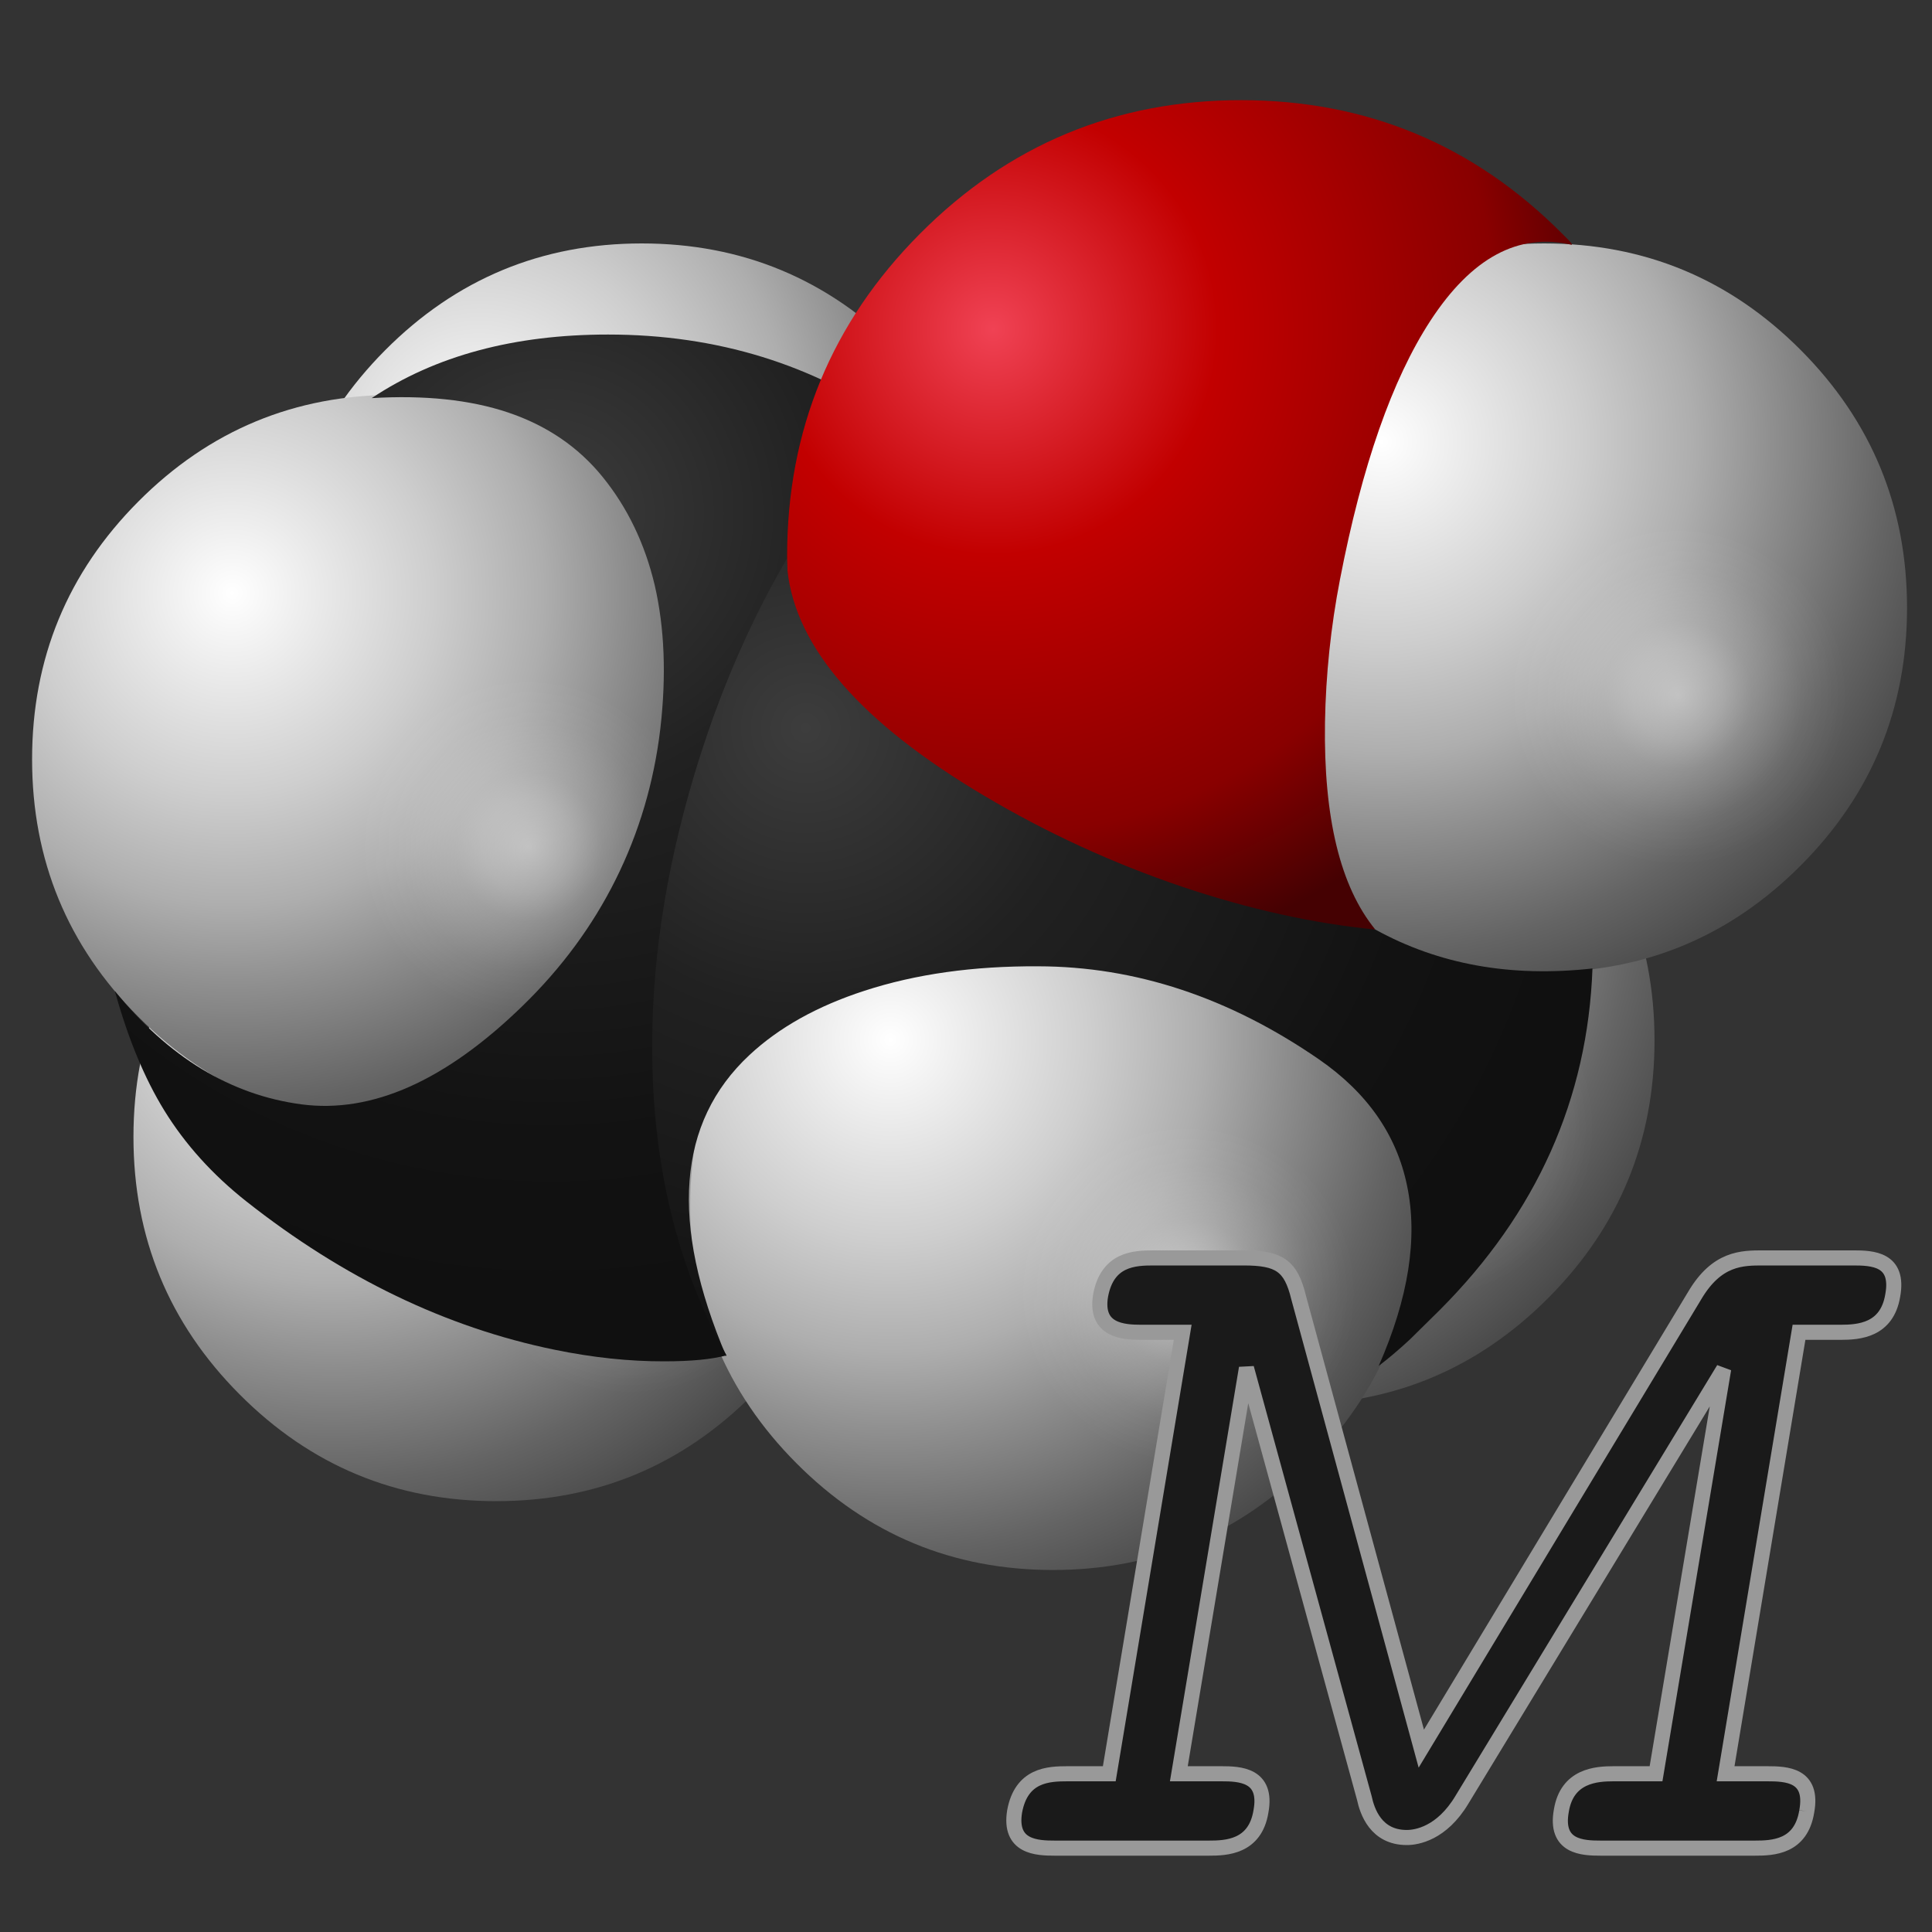 <?xml version="1.0" encoding="UTF-8" standalone="no"?>
<!-- Created with Inkscape (http://www.inkscape.org/) -->

<svg
   xmlns:dc="http://purl.org/dc/elements/1.1/"
   xmlns:cc="http://creativecommons.org/ns#"
   xmlns:rdf="http://www.w3.org/1999/02/22-rdf-syntax-ns#"
   xmlns:svg="http://www.w3.org/2000/svg"
   xmlns="http://www.w3.org/2000/svg"
   xmlns:xlink="http://www.w3.org/1999/xlink"
   xmlns:sodipodi="http://sodipodi.sourceforge.net/DTD/sodipodi-0.dtd"
   xmlns:inkscape="http://www.inkscape.org/namespaces/inkscape"
   width="128"
   height="128"
   id="svg2"
   version="1.1"
   inkscape:version="0.48.3.1 r9886"
   sodipodi:docname="BuildProject.svg">
  <rect width="100%" height="100%" fill="#333333" stroke="none"/>
  <defs
     id="defs4">
    <linearGradient
       inkscape:collect="always"
       id="linearGradient4544">
      <stop
         style="stop-color:#800000;stop-opacity:1;"
         offset="0"
         id="stop4546" />
      <stop
         style="stop-color:#800000;stop-opacity:0;"
         offset="1"
         id="stop4548" />
    </linearGradient>
    <linearGradient
       inkscape:collect="always"
       id="linearGradient4400">
      <stop
         style="stop-color:#1a1a1a;stop-opacity:1;"
         offset="0"
         id="stop4402" />
      <stop
         style="stop-color:#1a1a1a;stop-opacity:0;"
         offset="1"
         id="stop4404" />
    </linearGradient>
    <linearGradient
       inkscape:collect="always"
       id="linearGradient4392">
      <stop
         style="stop-color:#ffffff;stop-opacity:1;"
         offset="0"
         id="stop4394" />
      <stop
         style="stop-color:#ffffff;stop-opacity:0;"
         offset="1"
         id="stop4396" />
    </linearGradient>
    <linearGradient
       inkscape:collect="always"
       id="linearGradient4382">
      <stop
         style="stop-color:#333333;stop-opacity:1;"
         offset="0"
         id="stop4384" />
      <stop
         style="stop-color:#333333;stop-opacity:0;"
         offset="1"
         id="stop4386" />
    </linearGradient>
    <linearGradient
       inkscape:collect="always"
       id="linearGradient4344">
      <stop
         style="stop-color:#4d4d4d;stop-opacity:1;"
         offset="0"
         id="stop4346" />
      <stop
         style="stop-color:#4d4d4d;stop-opacity:0;"
         offset="1"
         id="stop4348" />
    </linearGradient>
    <linearGradient
       inkscape:collect="always"
       id="linearGradient4132">
      <stop
         style="stop-color:#ffffff;stop-opacity:1;"
         offset="0"
         id="stop4134" />
      <stop
         style="stop-color:#ffffff;stop-opacity:0;"
         offset="1"
         id="stop4136" />
    </linearGradient>
    <linearGradient
       inkscape:collect="always"
       id="linearGradient4124">
      <stop
         style="stop-color:#800000;stop-opacity:1;"
         offset="0"
         id="stop4126" />
      <stop
         style="stop-color:#800000;stop-opacity:0;"
         offset="1"
         id="stop4128" />
    </linearGradient>
    <linearGradient
       inkscape:collect="always"
       id="linearGradient4098">
      <stop
         style="stop-color:#000080;stop-opacity:1;"
         offset="0"
         id="stop4100" />
      <stop
         style="stop-color:#000080;stop-opacity:0;"
         offset="1"
         id="stop4102" />
    </linearGradient>
    <linearGradient
       inkscape:collect="always"
       id="linearGradient4090">
      <stop
         style="stop-color:#ffffff;stop-opacity:1;"
         offset="0"
         id="stop4092" />
      <stop
         style="stop-color:#ffffff;stop-opacity:0;"
         offset="1"
         id="stop4094" />
    </linearGradient>
    <linearGradient
       inkscape:collect="always"
       id="linearGradient3792">
      <stop
         style="stop-color:#000000;stop-opacity:1;"
         offset="0"
         id="stop3794" />
      <stop
         style="stop-color:#000000;stop-opacity:0;"
         offset="1"
         id="stop3796" />
    </linearGradient>
    <linearGradient
       inkscape:collect="always"
       id="linearGradient3784">
      <stop
         style="stop-color:#ffffff;stop-opacity:1;"
         offset="0"
         id="stop3786" />
      <stop
         style="stop-color:#ffffff;stop-opacity:0;"
         offset="1"
         id="stop3788" />
    </linearGradient>
    <radialGradient
       inkscape:collect="always"
       xlink:href="#linearGradient3784-3"
       id="radialGradient3790-1"
       cx="93.944"
       cy="40.117"
       fx="93.944"
       fy="40.117"
       r="7.275"
       gradientUnits="userSpaceOnUse" />
    <linearGradient
       inkscape:collect="always"
       id="linearGradient3784-3">
      <stop
         style="stop-color:#ffffff;stop-opacity:1;"
         offset="0"
         id="stop3786-8" />
      <stop
         style="stop-color:#ffffff;stop-opacity:0;"
         offset="1"
         id="stop3788-7" />
    </linearGradient>
    <radialGradient
       inkscape:collect="always"
       xlink:href="#linearGradient3792-3"
       id="radialGradient3798-9"
       cx="93.944"
       cy="40.117"
       fx="93.944"
       fy="40.117"
       r="6.566"
       gradientUnits="userSpaceOnUse" />
    <linearGradient
       inkscape:collect="always"
       id="linearGradient3792-3">
      <stop
         style="stop-color:#000000;stop-opacity:1;"
         offset="0"
         id="stop3794-8" />
      <stop
         style="stop-color:#000000;stop-opacity:0;"
         offset="1"
         id="stop3796-8" />
    </linearGradient>
    <radialGradient
       inkscape:collect="always"
       xlink:href="#linearGradient3784"
       id="radialGradient3860"
       gradientUnits="userSpaceOnUse"
       cx="93.944"
       cy="40.117"
       fx="93.944"
       fy="40.117"
       r="7.275" />
    <radialGradient
       inkscape:collect="always"
       xlink:href="#linearGradient3792"
       id="radialGradient3862"
       gradientUnits="userSpaceOnUse"
       cx="93.944"
       cy="40.117"
       fx="93.944"
       fy="40.117"
       r="6.566" />
    <radialGradient
       r="7.275"
       fy="40.117"
       fx="93.944"
       cy="40.117"
       cx="93.944"
       gradientUnits="userSpaceOnUse"
       id="radialGradient3825-8"
       xlink:href="#linearGradient3784-3-5"
       inkscape:collect="always" />
    <linearGradient
       inkscape:collect="always"
       id="linearGradient3784-3-5">
      <stop
         style="stop-color:#ffffff;stop-opacity:1;"
         offset="0"
         id="stop3786-8-2" />
      <stop
         style="stop-color:#ffffff;stop-opacity:0;"
         offset="1"
         id="stop3788-7-8" />
    </linearGradient>
    <radialGradient
       r="6.566"
       fy="40.117"
       fx="93.944"
       cy="40.117"
       cx="93.944"
       gradientUnits="userSpaceOnUse"
       id="radialGradient3827-3"
       xlink:href="#linearGradient3792-3-6"
       inkscape:collect="always" />
    <linearGradient
       inkscape:collect="always"
       id="linearGradient3792-3-6">
      <stop
         style="stop-color:#000000;stop-opacity:1;"
         offset="0"
         id="stop3794-8-7" />
      <stop
         style="stop-color:#000000;stop-opacity:0;"
         offset="1"
         id="stop3796-8-8" />
    </linearGradient>
    <radialGradient
       r="7.275"
       fy="40.117"
       fx="93.944"
       cy="40.117"
       cx="93.944"
       gradientUnits="userSpaceOnUse"
       id="radialGradient3885-6"
       xlink:href="#linearGradient3784-3-5-2"
       inkscape:collect="always" />
    <linearGradient
       inkscape:collect="always"
       id="linearGradient3784-3-5-2">
      <stop
         style="stop-color:#ffffff;stop-opacity:1;"
         offset="0"
         id="stop3786-8-2-9" />
      <stop
         style="stop-color:#ffffff;stop-opacity:0;"
         offset="1"
         id="stop3788-7-8-7" />
    </linearGradient>
    <radialGradient
       r="6.566"
       fy="40.117"
       fx="93.944"
       cy="40.117"
       cx="93.944"
       gradientUnits="userSpaceOnUse"
       id="radialGradient3887-0"
       xlink:href="#linearGradient3792-3-6-3"
       inkscape:collect="always" />
    <linearGradient
       inkscape:collect="always"
       id="linearGradient3792-3-6-3">
      <stop
         style="stop-color:#000000;stop-opacity:1;"
         offset="0"
         id="stop3794-8-7-7" />
      <stop
         style="stop-color:#000000;stop-opacity:0;"
         offset="1"
         id="stop3796-8-8-2" />
    </linearGradient>
    <radialGradient
       inkscape:collect="always"
       xlink:href="#linearGradient3784-35"
       id="radialGradient3860-3"
       gradientUnits="userSpaceOnUse"
       cx="93.944"
       cy="40.117"
       fx="93.944"
       fy="40.117"
       r="7.275" />
    <linearGradient
       inkscape:collect="always"
       id="linearGradient3784-35">
      <stop
         style="stop-color:#ffffff;stop-opacity:1;"
         offset="0"
         id="stop3786-0" />
      <stop
         style="stop-color:#ffffff;stop-opacity:0;"
         offset="1"
         id="stop3788-1" />
    </linearGradient>
    <radialGradient
       inkscape:collect="always"
       xlink:href="#linearGradient3792-5"
       id="radialGradient3862-4"
       gradientUnits="userSpaceOnUse"
       cx="93.944"
       cy="40.117"
       fx="93.944"
       fy="40.117"
       r="6.566" />
    <linearGradient
       inkscape:collect="always"
       id="linearGradient3792-5">
      <stop
         style="stop-color:#000000;stop-opacity:1;"
         offset="0"
         id="stop3794-7" />
      <stop
         style="stop-color:#000000;stop-opacity:0;"
         offset="1"
         id="stop3796-0" />
    </linearGradient>
    <radialGradient
       r="7.275"
       fy="40.117"
       fx="93.944"
       cy="40.117"
       cx="93.944"
       gradientUnits="userSpaceOnUse"
       id="radialGradient3825-4"
       xlink:href="#linearGradient3784-3-6"
       inkscape:collect="always" />
    <linearGradient
       inkscape:collect="always"
       id="linearGradient3784-3-6">
      <stop
         style="stop-color:#ffffff;stop-opacity:1;"
         offset="0"
         id="stop3786-8-4" />
      <stop
         style="stop-color:#ffffff;stop-opacity:0;"
         offset="1"
         id="stop3788-7-5" />
    </linearGradient>
    <radialGradient
       r="6.566"
       fy="40.117"
       fx="93.944"
       cy="40.117"
       cx="93.944"
       gradientUnits="userSpaceOnUse"
       id="radialGradient3827-5"
       xlink:href="#linearGradient3792-3-5"
       inkscape:collect="always" />
    <linearGradient
       inkscape:collect="always"
       id="linearGradient3792-3-5">
      <stop
         style="stop-color:#000000;stop-opacity:1;"
         offset="0"
         id="stop3794-8-6" />
      <stop
         style="stop-color:#000000;stop-opacity:0;"
         offset="1"
         id="stop3796-8-0" />
    </linearGradient>
    <radialGradient
       inkscape:collect="always"
       xlink:href="#linearGradient4090"
       id="radialGradient4096"
       cx="93.944"
       cy="40.117"
       fx="93.944"
       fy="40.117"
       r="7.066"
       gradientUnits="userSpaceOnUse" />
    <radialGradient
       inkscape:collect="always"
       xlink:href="#linearGradient4098"
       id="radialGradient4104"
       cx="93.944"
       cy="40.117"
       fx="93.944"
       fy="40.117"
       r="7.066"
       gradientUnits="userSpaceOnUse" />
    <radialGradient
       inkscape:collect="always"
       xlink:href="#linearGradient4124"
       id="radialGradient4130"
       cx="93.944"
       cy="40.117"
       fx="93.944"
       fy="40.117"
       r="7.066"
       gradientUnits="userSpaceOnUse" />
    <radialGradient
       inkscape:collect="always"
       xlink:href="#linearGradient4132"
       id="radialGradient4138"
       cx="93.944"
       cy="40.117"
       fx="93.944"
       fy="40.117"
       r="7.066"
       gradientUnits="userSpaceOnUse" />
    <radialGradient
       inkscape:collect="always"
       xlink:href="#linearGradient4090-1"
       id="radialGradient4096-4"
       cx="93.944"
       cy="40.117"
       fx="93.944"
       fy="40.117"
       r="7.066"
       gradientUnits="userSpaceOnUse" />
    <linearGradient
       inkscape:collect="always"
       id="linearGradient4090-1">
      <stop
         style="stop-color:#ffffff;stop-opacity:1;"
         offset="0"
         id="stop4092-6" />
      <stop
         style="stop-color:#ffffff;stop-opacity:0;"
         offset="1"
         id="stop4094-8" />
    </linearGradient>
    <radialGradient
       inkscape:collect="always"
       xlink:href="#linearGradient4098-4"
       id="radialGradient4104-0"
       cx="93.944"
       cy="40.117"
       fx="93.944"
       fy="40.117"
       r="7.066"
       gradientUnits="userSpaceOnUse" />
    <linearGradient
       inkscape:collect="always"
       id="linearGradient4098-4">
      <stop
         style="stop-color:#000080;stop-opacity:1;"
         offset="0"
         id="stop4100-8" />
      <stop
         style="stop-color:#000080;stop-opacity:0;"
         offset="1"
         id="stop4102-8" />
    </linearGradient>
    <radialGradient
       r="7.066"
       fy="40.117"
       fx="93.944"
       cy="40.117"
       cx="93.944"
       gradientUnits="userSpaceOnUse"
       id="radialGradient4183"
       xlink:href="#linearGradient4090-1"
       inkscape:collect="always" />
    <radialGradient
       r="7.066"
       fy="40.117"
       fx="93.944"
       cy="40.117"
       cx="93.944"
       gradientUnits="userSpaceOnUse"
       id="radialGradient4185"
       xlink:href="#linearGradient4098-4"
       inkscape:collect="always" />
    <radialGradient
       r="7.066"
       fy="40.117"
       fx="93.944"
       cy="40.117"
       cx="93.944"
       gradientUnits="userSpaceOnUse"
       id="radialGradient4183-7"
       xlink:href="#linearGradient4090-1-4"
       inkscape:collect="always" />
    <linearGradient
       inkscape:collect="always"
       id="linearGradient4090-1-4">
      <stop
         style="stop-color:#ffffff;stop-opacity:1;"
         offset="0"
         id="stop4092-6-7" />
      <stop
         style="stop-color:#ffffff;stop-opacity:0;"
         offset="1"
         id="stop4094-8-5" />
    </linearGradient>
    <radialGradient
       r="7.066"
       fy="40.117"
       fx="93.944"
       cy="40.117"
       cx="93.944"
       gradientUnits="userSpaceOnUse"
       id="radialGradient4185-6"
       xlink:href="#linearGradient4098-4-5"
       inkscape:collect="always" />
    <linearGradient
       inkscape:collect="always"
       id="linearGradient4098-4-5">
      <stop
         style="stop-color:#000080;stop-opacity:1;"
         offset="0"
         id="stop4100-8-7" />
      <stop
         style="stop-color:#000080;stop-opacity:0;"
         offset="1"
         id="stop4102-8-6" />
    </linearGradient>
    <radialGradient
       r="7.066"
       fy="40.117"
       fx="93.944"
       cy="40.117"
       cx="93.944"
       gradientUnits="userSpaceOnUse"
       id="radialGradient4239"
       xlink:href="#linearGradient4090-1-4"
       inkscape:collect="always" />
    <radialGradient
       r="7.066"
       fy="40.117"
       fx="93.944"
       cy="40.117"
       cx="93.944"
       gradientUnits="userSpaceOnUse"
       id="radialGradient4241"
       xlink:href="#linearGradient4098-4-5"
       inkscape:collect="always" />
    <radialGradient
       r="7.066"
       fy="40.117"
       fx="93.944"
       cy="40.117"
       cx="93.944"
       gradientUnits="userSpaceOnUse"
       id="radialGradient4239-3"
       xlink:href="#linearGradient4090-1-4-2"
       inkscape:collect="always" />
    <linearGradient
       inkscape:collect="always"
       id="linearGradient4090-1-4-2">
      <stop
         style="stop-color:#ffffff;stop-opacity:1;"
         offset="0"
         id="stop4092-6-7-3" />
      <stop
         style="stop-color:#ffffff;stop-opacity:0;"
         offset="1"
         id="stop4094-8-5-8" />
    </linearGradient>
    <radialGradient
       r="7.066"
       fy="40.117"
       fx="93.944"
       cy="40.117"
       cx="93.944"
       gradientUnits="userSpaceOnUse"
       id="radialGradient4241-0"
       xlink:href="#linearGradient4098-4-5-5"
       inkscape:collect="always" />
    <linearGradient
       inkscape:collect="always"
       id="linearGradient4098-4-5-5">
      <stop
         style="stop-color:#000080;stop-opacity:1;"
         offset="0"
         id="stop4100-8-7-2" />
      <stop
         style="stop-color:#000080;stop-opacity:0;"
         offset="1"
         id="stop4102-8-6-5" />
    </linearGradient>
    <radialGradient
       r="7.066"
       fy="40.117"
       fx="93.944"
       cy="40.117"
       cx="93.944"
       gradientUnits="userSpaceOnUse"
       id="radialGradient4295"
       xlink:href="#linearGradient4090-1-4-2"
       inkscape:collect="always" />
    <radialGradient
       r="7.066"
       fy="40.117"
       fx="93.944"
       cy="40.117"
       cx="93.944"
       gradientUnits="userSpaceOnUse"
       id="radialGradient4297"
       xlink:href="#linearGradient4098-4-5-5"
       inkscape:collect="always" />
    <radialGradient
       inkscape:collect="always"
       xlink:href="#linearGradient4344"
       id="radialGradient4354"
       cx="12.122"
       cy="27.742"
       fx="12.122"
       fy="27.742"
       r="4.749"
       gradientTransform="matrix(1.838,0,0,3.18,-5.254,862.87)"
       gradientUnits="userSpaceOnUse" />
    <radialGradient
       inkscape:collect="always"
       xlink:href="#linearGradient4382"
       id="radialGradient4388"
       cx="44.05"
       cy="949.995"
       fx="44.05"
       fy="949.995"
       r="7.389"
       gradientTransform="matrix(1,0,0,2.344,0.265,-1272.865)"
       gradientUnits="userSpaceOnUse" />
    <radialGradient
       inkscape:collect="always"
       xlink:href="#linearGradient4392"
       id="radialGradient4398"
       cx="93.944"
       cy="40.117"
       fx="93.944"
       fy="40.117"
       r="7.066"
       gradientUnits="userSpaceOnUse" />
    <radialGradient
       inkscape:collect="always"
       xlink:href="#linearGradient4400"
       id="radialGradient4406"
       cx="93.944"
       cy="40.117"
       fx="93.944"
       fy="40.117"
       r="7.066"
       gradientUnits="userSpaceOnUse" />
    <radialGradient
       inkscape:collect="always"
       xlink:href="#linearGradient4382-4"
       id="radialGradient4388-0"
       cx="44.05"
       cy="949.995"
       fx="44.05"
       fy="949.995"
       r="7.389"
       gradientTransform="matrix(1,0,0,2.344,1.515,-1277.115)"
       gradientUnits="userSpaceOnUse" />
    <linearGradient
       inkscape:collect="always"
       id="linearGradient4382-4">
      <stop
         style="stop-color:#333333;stop-opacity:1;"
         offset="0"
         id="stop4384-6" />
      <stop
         style="stop-color:#333333;stop-opacity:0;"
         offset="1"
         id="stop4386-6" />
    </linearGradient>
    <radialGradient
       r="7.389"
       fy="949.995"
       fx="44.05"
       cy="949.995"
       cx="44.05"
       gradientTransform="matrix(-0.618,-0.786,1.843,-1.449,-1702.418,2401.283)"
       gradientUnits="userSpaceOnUse"
       id="radialGradient4423"
       xlink:href="#linearGradient4382-4"
       inkscape:collect="always" />
    <radialGradient
       r="7.389"
       fy="949.995"
       fx="44.05"
       cy="949.995"
       cx="44.05"
       gradientTransform="matrix(-0.618,-0.786,1.843,-1.449,-1701.168,2397.033)"
       gradientUnits="userSpaceOnUse"
       id="radialGradient4423-2"
       xlink:href="#linearGradient4382-4-2"
       inkscape:collect="always" />
    <linearGradient
       inkscape:collect="always"
       id="linearGradient4382-4-2">
      <stop
         style="stop-color:#333333;stop-opacity:1;"
         offset="0"
         id="stop4384-6-7" />
      <stop
         style="stop-color:#333333;stop-opacity:0;"
         offset="1"
         id="stop4386-6-2" />
    </linearGradient>
    <radialGradient
       r="7.389"
       fy="949.995"
       fx="44.05"
       cy="949.995"
       cx="44.05"
       gradientTransform="matrix(-0.938,0.347,-0.814,-2.199,868.578,3075.501)"
       gradientUnits="userSpaceOnUse"
       id="radialGradient4457"
       xlink:href="#linearGradient4382-4-2"
       inkscape:collect="always" />
    <radialGradient
       r="7.389"
       fy="949.995"
       fx="44.05"
       cy="949.995"
       cx="44.05"
       gradientTransform="matrix(-0.618,-0.786,1.843,-1.449,-1701.168,2397.033)"
       gradientUnits="userSpaceOnUse"
       id="radialGradient4423-3"
       xlink:href="#linearGradient4382-4-7"
       inkscape:collect="always" />
    <linearGradient
       inkscape:collect="always"
       id="linearGradient4382-4-7">
      <stop
         style="stop-color:#333333;stop-opacity:1;"
         offset="0"
         id="stop4384-6-0" />
      <stop
         style="stop-color:#333333;stop-opacity:0;"
         offset="1"
         id="stop4386-6-4" />
    </linearGradient>
    <radialGradient
       r="7.389"
       fy="949.995"
       fx="44.05"
       cy="949.995"
       cx="44.05"
       gradientTransform="matrix(0.364,0.931,-2.184,0.853,2133.207,115.057)"
       gradientUnits="userSpaceOnUse"
       id="radialGradient4491"
       xlink:href="#linearGradient4382-4-7"
       inkscape:collect="always" />
    <radialGradient
       r="7.389"
       fy="949.995"
       fx="44.05"
       cy="949.995"
       cx="44.05"
       gradientTransform="matrix(0.364,0.931,-2.184,0.853,2134.457,110.807)"
       gradientUnits="userSpaceOnUse"
       id="radialGradient4491-8"
       xlink:href="#linearGradient4382-4-7-6"
       inkscape:collect="always" />
    <linearGradient
       inkscape:collect="always"
       id="linearGradient4382-4-7-6">
      <stop
         style="stop-color:#333333;stop-opacity:1;"
         offset="0"
         id="stop4384-6-0-6" />
      <stop
         style="stop-color:#333333;stop-opacity:0;"
         offset="1"
         id="stop4386-6-4-3" />
    </linearGradient>
    <radialGradient
       inkscape:collect="always"
       xlink:href="#linearGradient4544"
       id="radialGradient4550"
       cx="103.541"
       cy="965.489"
       fx="103.541"
       fy="965.489"
       r="16.868"
       gradientTransform="matrix(0.047,0.612,-0.406,0.03,483.987,883.307)"
       gradientUnits="userSpaceOnUse" />
    <radialGradient
       id="Grad1"
       gradientUnits="userSpaceOnUse"
       gradientTransform="matrix(0.203,0,0,0.203,192.1,135.25)"
       r="819.2"
       cx="0"
       cy="0">
      <stop
         offset="0.0"
         stop-color="#FFFFFF"
         id="stop3889" />
      <stop
         offset="0.333"
         stop-color="#CECECE"
         id="stop3891" />
      <stop
         offset="0.518"
         stop-color="#AEAEAE"
         id="stop3893" />
      <stop
         offset="0.651"
         stop-color="#8F8F8F"
         id="stop3895" />
      <stop
         offset="0.847"
         stop-color="#646464"
         id="stop3897" />
      <stop
         offset="1.0"
         stop-color="#484848"
         id="stop3899" />
    </radialGradient>
    <radialGradient
       id="Grad2"
       gradientUnits="userSpaceOnUse"
       gradientTransform="matrix(0.057,0,0,0.057,274.2,205.2)"
       r="819.2"
       cx="0"
       cy="0">
      <stop
         offset="0.0"
         stop-color="#FFFFFF"
         stop-opacity="0.451"
         id="stop3902" />
      <stop
         offset="0.271"
         stop-color="#FFFFFF"
         stop-opacity="0.306"
         id="stop3904" />
      <stop
         offset="0.439"
         stop-color="#FFFFFF"
         stop-opacity="0.176"
         id="stop3906" />
      <stop
         offset="0.741"
         stop-color="#FFFFFF"
         stop-opacity="0.051"
         id="stop3908" />
      <stop
         offset="1.0"
         stop-color="#FFFFFF"
         stop-opacity="0.0"
         id="stop3910" />
    </radialGradient>
    <radialGradient
       id="Grad3"
       gradientUnits="userSpaceOnUse"
       gradientTransform="matrix(0.203,0,0,0.203,151.75,281.3)"
       r="819.2"
       cx="0"
       cy="0">
      <stop
         offset="0.0"
         stop-color="#FFFFFF"
         id="stop3913" />
      <stop
         offset="0.333"
         stop-color="#CECECE"
         id="stop3915" />
      <stop
         offset="0.518"
         stop-color="#AEAEAE"
         id="stop3917" />
      <stop
         offset="0.651"
         stop-color="#8F8F8F"
         id="stop3919" />
      <stop
         offset="0.847"
         stop-color="#646464"
         id="stop3921" />
      <stop
         offset="1.0"
         stop-color="#484848"
         id="stop3923" />
    </radialGradient>
    <radialGradient
       id="Grad4"
       gradientUnits="userSpaceOnUse"
       gradientTransform="matrix(0.057,0,0,0.057,233.9,351.25)"
       r="819.2"
       cx="0"
       cy="0">
      <stop
         offset="0.0"
         stop-color="#FFFFFF"
         stop-opacity="0.451"
         id="stop3926" />
      <stop
         offset="0.271"
         stop-color="#FFFFFF"
         stop-opacity="0.306"
         id="stop3928" />
      <stop
         offset="0.439"
         stop-color="#FFFFFF"
         stop-opacity="0.176"
         id="stop3930" />
      <stop
         offset="0.741"
         stop-color="#FFFFFF"
         stop-opacity="0.051"
         id="stop3932" />
      <stop
         offset="1.0"
         stop-color="#FFFFFF"
         stop-opacity="0.0"
         id="stop3934" />
    </radialGradient>
    <radialGradient
       id="Grad5"
       gradientUnits="userSpaceOnUse"
       gradientTransform="matrix(0.203,0,0,0.203,123.65,177.05)"
       r="819.2"
       cx="0"
       cy="0">
      <stop
         offset="0.0"
         stop-color="#FFFFFF"
         id="stop3937" />
      <stop
         offset="0.333"
         stop-color="#CECECE"
         id="stop3939" />
      <stop
         offset="0.518"
         stop-color="#AEAEAE"
         id="stop3941" />
      <stop
         offset="0.651"
         stop-color="#8F8F8F"
         id="stop3943" />
      <stop
         offset="0.847"
         stop-color="#646464"
         id="stop3945" />
      <stop
         offset="1.0"
         stop-color="#484848"
         id="stop3947" />
    </radialGradient>
    <radialGradient
       id="Grad6"
       gradientUnits="userSpaceOnUse"
       gradientTransform="matrix(0.057,0,0,0.057,205.75,247)"
       r="819.2"
       cx="0"
       cy="0">
      <stop
         offset="0.0"
         stop-color="#FFFFFF"
         stop-opacity="0.451"
         id="stop3950" />
      <stop
         offset="0.271"
         stop-color="#FFFFFF"
         stop-opacity="0.306"
         id="stop3952" />
      <stop
         offset="0.439"
         stop-color="#FFFFFF"
         stop-opacity="0.176"
         id="stop3954" />
      <stop
         offset="0.741"
         stop-color="#FFFFFF"
         stop-opacity="0.051"
         id="stop3956" />
      <stop
         offset="1.0"
         stop-color="#FFFFFF"
         stop-opacity="0.0"
         id="stop3958" />
    </radialGradient>
    <radialGradient
       id="Grad7"
       gradientUnits="userSpaceOnUse"
       gradientTransform="matrix(0.203,0,0,0.203,372.25,254.65)"
       r="819.2"
       cx="0"
       cy="0">
      <stop
         offset="0.0"
         stop-color="#FFFFFF"
         id="stop3961" />
      <stop
         offset="0.333"
         stop-color="#CECECE"
         id="stop3963" />
      <stop
         offset="0.518"
         stop-color="#AEAEAE"
         id="stop3965" />
      <stop
         offset="0.651"
         stop-color="#8F8F8F"
         id="stop3967" />
      <stop
         offset="0.847"
         stop-color="#646464"
         id="stop3969" />
      <stop
         offset="1.0"
         stop-color="#484848"
         id="stop3971" />
    </radialGradient>
    <radialGradient
       id="Grad8"
       gradientUnits="userSpaceOnUse"
       gradientTransform="matrix(0.057,0,0,0.057,454.4,324.6)"
       r="819.2"
       cx="0"
       cy="0">
      <stop
         offset="0.0"
         stop-color="#FFFFFF"
         stop-opacity="0.451"
         id="stop3974" />
      <stop
         offset="0.271"
         stop-color="#FFFFFF"
         stop-opacity="0.306"
         id="stop3976" />
      <stop
         offset="0.439"
         stop-color="#FFFFFF"
         stop-opacity="0.176"
         id="stop3978" />
      <stop
         offset="0.741"
         stop-color="#FFFFFF"
         stop-opacity="0.051"
         id="stop3980" />
      <stop
         offset="1.0"
         stop-color="#FFFFFF"
         stop-opacity="0.0"
         id="stop3982" />
    </radialGradient>
    <radialGradient
       id="Grad9"
       gradientUnits="userSpaceOnUse"
       gradientTransform="matrix(0.203,0,0,0.203,442.25,135.25)"
       r="819.2"
       cx="0"
       cy="0">
      <stop
         offset="0.0"
         stop-color="#FFFFFF"
         id="stop3985" />
      <stop
         offset="0.333"
         stop-color="#CECECE"
         id="stop3987" />
      <stop
         offset="0.518"
         stop-color="#AEAEAE"
         id="stop3989" />
      <stop
         offset="0.651"
         stop-color="#8F8F8F"
         id="stop3991" />
      <stop
         offset="0.847"
         stop-color="#646464"
         id="stop3993" />
      <stop
         offset="1.0"
         stop-color="#484848"
         id="stop3995" />
    </radialGradient>
    <radialGradient
       id="Grad10"
       gradientUnits="userSpaceOnUse"
       gradientTransform="matrix(0.057,0,0,0.057,524.35,205.2)"
       r="819.2"
       cx="0"
       cy="0">
      <stop
         offset="0.0"
         stop-color="#FFFFFF"
         stop-opacity="0.451"
         id="stop3998" />
      <stop
         offset="0.271"
         stop-color="#FFFFFF"
         stop-opacity="0.306"
         id="stop4000" />
      <stop
         offset="0.439"
         stop-color="#FFFFFF"
         stop-opacity="0.176"
         id="stop4002" />
      <stop
         offset="0.741"
         stop-color="#FFFFFF"
         stop-opacity="0.051"
         id="stop4004" />
      <stop
         offset="1.0"
         stop-color="#FFFFFF"
         stop-opacity="0.0"
         id="stop4006" />
    </radialGradient>
    <radialGradient
       id="Grad11"
       gradientUnits="userSpaceOnUse"
       gradientTransform="matrix(0.203,0,0,0.203,306.1,300.3)"
       r="819.2"
       cx="0"
       cy="0">
      <stop
         offset="0.0"
         stop-color="#FFFFFF"
         id="stop4009" />
      <stop
         offset="0.333"
         stop-color="#CECECE"
         id="stop4011" />
      <stop
         offset="0.518"
         stop-color="#AEAEAE"
         id="stop4013" />
      <stop
         offset="0.651"
         stop-color="#8F8F8F"
         id="stop4015" />
      <stop
         offset="0.847"
         stop-color="#646464"
         id="stop4017" />
      <stop
         offset="1.0"
         stop-color="#484848"
         id="stop4019" />
    </radialGradient>
    <radialGradient
       id="Grad12"
       gradientUnits="userSpaceOnUse"
       gradientTransform="matrix(0.057,0,0,0.057,388.25,370.25)"
       r="819.2"
       cx="0"
       cy="0">
      <stop
         offset="0.0"
         stop-color="#FFFFFF"
         stop-opacity="0.451"
         id="stop4022" />
      <stop
         offset="0.271"
         stop-color="#FFFFFF"
         stop-opacity="0.306"
         id="stop4024" />
      <stop
         offset="0.439"
         stop-color="#FFFFFF"
         stop-opacity="0.176"
         id="stop4026" />
      <stop
         offset="0.741"
         stop-color="#FFFFFF"
         stop-opacity="0.051"
         id="stop4028" />
      <stop
         offset="1.0"
         stop-color="#FFFFFF"
         stop-opacity="0.0"
         id="stop4030" />
    </radialGradient>
    <radialGradient
       id="Grad13"
       gradientUnits="userSpaceOnUse"
       gradientTransform="matrix(0.293,0,0,0.293,282.6,214.3)"
       r="819.2"
       cx="0"
       cy="0">
      <stop
         offset="0.0"
         stop-color="#3D3D3D"
         id="stop4033" />
      <stop
         offset="0.322"
         stop-color="#212121"
         id="stop4035" />
      <stop
         offset="0.722"
         stop-color="#121212"
         id="stop4037" />
      <stop
         offset="0.929"
         stop-color="#101010"
         id="stop4039" />
    </radialGradient>
    <radialGradient
       id="Grad14"
       gradientUnits="userSpaceOnUse"
       gradientTransform="matrix(0.291,0,0,0.291,211.9,155)"
       r="819.2"
       cx="0"
       cy="0">
      <stop
         offset="0.0"
         stop-color="#3D3D3D"
         id="stop4042" />
      <stop
         offset="0.322"
         stop-color="#212121"
         id="stop4044" />
      <stop
         offset="0.722"
         stop-color="#121212"
         id="stop4046" />
      <stop
         offset="0.929"
         stop-color="#101010"
         id="stop4048" />
    </radialGradient>
    <radialGradient
       id="Grad15"
       gradientUnits="userSpaceOnUse"
       gradientTransform="matrix(0.236,0,0,0.236,334.5,104.15)"
       r="819.2"
       cx="0"
       cy="0">
      <stop
         offset="0.0"
         stop-color="#F04254"
         id="stop4051" />
      <stop
         offset="0.322"
         stop-color="#C20000"
         id="stop4053" />
      <stop
         offset="0.722"
         stop-color="#890000"
         id="stop4055" />
      <stop
         offset="0.929"
         stop-color="#450102"
         id="stop4057" />
    </radialGradient>
  </defs>
  <sodipodi:namedview
     id="base"
     pagecolor="#ffffff"
     bordercolor="#666666"
     borderopacity="1.0"
     inkscape:pageopacity="0.0"
     inkscape:pageshadow="2"
     inkscape:zoom="2"
     inkscape:cx="-15.254141"
     inkscape:cy="71.353158"
     inkscape:document-units="px"
     inkscape:current-layer="layer1"
     showgrid="false"
     units="px"
     inkscape:window-width="1280"
     inkscape:window-height="776"
     inkscape:window-x="0"
     inkscape:window-y="24"
     inkscape:window-maximized="1" />
  <g
     inkscape:label="Layer 1"
     inkscape:groupmode="layer"
     id="layer1"
     transform="translate(0,-924.362)">
    <g
       transform="matrix(0.239,0,0,0.24,-14.162,921.17)"
       id="g4061">
      <g
         id="g4063">
        <path
           style="fill:url(#Grad1);stroke-linecap:round;stroke-linejoin:round"
           inkscape:connector-curvature="0"
           d="m 237.15,80.5 c 27.8,0 51.517,9.817 71.15,29.45 19.633,19.633 29.45,43.35 29.45,71.15 0,27.8 -9.817,51.5 -29.45,71.1 -19.633,19.633 -43.35,29.45 -71.15,29.45 -27.767,0 -51.467,-9.817 -71.1,-29.45 -19.633,-19.6 -29.45,-43.3 -29.45,-71.1 0,-27.8 9.817,-51.517 29.45,-71.15 19.633,-19.633 43.333,-29.45 71.1,-29.45 z"
           id="path4065" />
        <path
           style="fill:url(#Grad2);stroke-linecap:round;stroke-linejoin:round"
           inkscape:connector-curvature="0"
           d="m 241.4,172.4 c 9.067,-9.067 20,-13.6 32.8,-13.6 12.8,0 23.717,4.533 32.75,13.6 9.1,9.067 13.65,20 13.65,32.8 0,12.8 -4.55,23.717 -13.65,32.75 -9.033,9.067 -19.95,13.6 -32.75,13.6 -12.8,0 -23.733,-4.533 -32.8,-13.6 -9.033,-9.033 -13.55,-19.95 -13.55,-32.75 0,-12.8 4.517,-23.733 13.55,-32.8 z"
           id="path4067" />
        <path
           style="fill:url(#Grad3);stroke-linecap:round;stroke-linejoin:round"
           inkscape:connector-curvature="0"
           d="m 196.8,226.55 c 27.8,0 51.517,9.817 71.15,29.45 19.633,19.633 29.45,43.35 29.45,71.15 0,27.8 -9.817,51.5 -29.45,71.1 -19.633,19.633 -43.35,29.45 -71.15,29.45 -27.767,0 -51.467,-9.817 -71.1,-29.45 -19.633,-19.6 -29.45,-43.3 -29.45,-71.1 0,-27.8 9.817,-51.517 29.45,-71.15 19.633,-19.633 43.333,-29.45 71.1,-29.45 z"
           id="path4069" />
        <path
           style="fill:url(#Grad4);stroke-linecap:round;stroke-linejoin:round"
           inkscape:connector-curvature="0"
           d="m 201.1,318.45 c 9.067,-9.067 20,-13.6 32.8,-13.6 12.8,0 23.717,4.533 32.75,13.6 9.1,9.067 13.65,20 13.65,32.8 0,12.8 -4.55,23.717 -13.65,32.75 -9.033,9.067 -19.95,13.6 -32.75,13.6 -12.8,0 -23.733,-4.533 -32.8,-13.6 -9.033,-9.033 -13.55,-19.95 -13.55,-32.75 0,-12.8 4.517,-23.733 13.55,-32.8 z"
           id="path4071" />
        <path
           style="fill:url(#Grad5);stroke-linecap:round;stroke-linejoin:round"
           inkscape:connector-curvature="0"
           d="m 168.7,122.3 c 27.8,0 51.517,9.817 71.15,29.45 19.633,19.633 29.45,43.35 29.45,71.15 0,27.8 -9.817,51.5 -29.45,71.1 -19.633,19.633 -43.35,29.45 -71.15,29.45 -27.767,0 -51.467,-9.817 -71.1,-29.45 -19.633,-19.6 -29.45,-43.3 -29.45,-71.1 0,-27.8 9.817,-51.517 29.45,-71.15 19.633,-19.633 43.333,-29.45 71.1,-29.45 z"
           id="path4073" />
        <path
           style="fill:url(#Grad6);stroke-linecap:round;stroke-linejoin:round"
           inkscape:connector-curvature="0"
           d="m 172.95,214.2 c 9.067,-9.067 20,-13.6 32.8,-13.6 12.8,0 23.717,4.533 32.75,13.6 9.1,9.067 13.65,20 13.65,32.8 0,12.8 -4.55,23.717 -13.65,32.75 -9.033,9.067 -19.95,13.6 -32.75,13.6 -12.8,0 -23.733,-4.533 -32.8,-13.6 -9.033,-9.033 -13.55,-19.95 -13.55,-32.75 0,-12.8 4.517,-23.733 13.55,-32.8 z"
           id="path4075" />
        <path
           style="fill:url(#Grad7);stroke-linecap:round;stroke-linejoin:round"
           inkscape:connector-curvature="0"
           d="m 417.3,199.9 c 27.8,0 51.517,9.817 71.15,29.45 19.633,19.633 29.45,43.35 29.45,71.15 0,27.8 -9.817,51.5 -29.45,71.1 -19.633,19.633 -43.35,29.45 -71.15,29.45 -27.767,0 -51.467,-9.817 -71.1,-29.45 -19.633,-19.6 -29.45,-43.3 -29.45,-71.1 0,-27.8 9.817,-51.517 29.45,-71.15 19.633,-19.633 43.333,-29.45 71.1,-29.45 z"
           id="path4077" />
        <path
           style="fill:url(#Grad8);stroke-linecap:round;stroke-linejoin:round"
           inkscape:connector-curvature="0"
           d="m 421.6,291.8 c 9.067,-9.067 20,-13.6 32.8,-13.6 12.8,0 23.717,4.533 32.75,13.6 9.1,9.067 13.65,20 13.65,32.8 0,12.8 -4.55,23.717 -13.65,32.75 -9.033,9.067 -19.95,13.6 -32.75,13.6 -12.8,0 -23.733,-4.533 -32.8,-13.6 -9.033,-9.033 -13.55,-19.95 -13.55,-32.75 0,-12.8 4.517,-23.733 13.55,-32.8 z"
           id="path4079" />
        <path
           style="fill:url(#Grad9);stroke-linecap:round;stroke-linejoin:round"
           inkscape:connector-curvature="0"
           d="m 487.3,80.5 c 27.8,0 51.517,9.817 71.15,29.45 19.633,19.633 29.45,43.35 29.45,71.15 0,27.8 -9.817,51.5 -29.45,71.1 -19.633,19.633 -43.35,29.45 -71.15,29.45 -27.767,0 -51.467,-9.817 -71.1,-29.45 -19.633,-19.6 -29.45,-43.3 -29.45,-71.1 0,-27.8 9.817,-51.517 29.45,-71.15 19.633,-19.633 43.333,-29.45 71.1,-29.45 z"
           id="path4081" />
        <path
           style="fill:url(#Grad10);stroke-linecap:round;stroke-linejoin:round"
           inkscape:connector-curvature="0"
           d="m 491.55,172.4 c 9.067,-9.067 20,-13.6 32.8,-13.6 12.8,0 23.717,4.533 32.75,13.6 9.1,9.067 13.65,20 13.65,32.8 0,12.8 -4.55,23.717 -13.65,32.75 -9.033,9.067 -19.95,13.6 -32.75,13.6 -12.8,0 -23.733,-4.533 -32.8,-13.6 C 482.517,228.917 478,218 478,205.2 c 0,-12.8 4.517,-23.733 13.55,-32.8 z"
           id="path4083" />
        <path
           style="fill:url(#Grad11);stroke-linecap:round;stroke-linejoin:round"
           inkscape:connector-curvature="0"
           d="m 351.15,245.55 c 27.8,0 51.517,9.817 71.15,29.45 19.633,19.633 29.45,43.35 29.45,71.15 0,27.8 -9.817,51.5 -29.45,71.1 -19.633,19.633 -43.35,29.45 -71.15,29.45 -27.767,0 -51.467,-9.817 -71.1,-29.45 -19.633,-19.6 -29.45,-43.3 -29.45,-71.1 0,-27.8 9.817,-51.517 29.45,-71.15 19.633,-19.633 43.333,-29.45 71.1,-29.45 z"
           id="path4085" />
        <path
           style="fill:url(#Grad12);stroke-linecap:round;stroke-linejoin:round"
           inkscape:connector-curvature="0"
           d="m 355.45,337.45 c 9.067,-9.067 20,-13.6 32.8,-13.6 12.8,0 23.717,4.533 32.75,13.6 9.1,9.067 13.65,20 13.65,32.8 0,12.8 -4.55,23.717 -13.65,32.75 -9.033,9.067 -19.95,13.6 -32.75,13.6 -12.8,0 -23.733,-4.533 -32.8,-13.6 -9.033,-9.033 -13.55,-19.95 -13.55,-32.75 0,-12.8 4.517,-23.733 13.55,-32.8 z"
           id="path4087" />
        <path
           style="fill:url(#Grad13);stroke-linecap:round;stroke-linejoin:round"
           inkscape:connector-curvature="0"
           d="m 295.65,122.5 30.45,106.85 114.4,40.55 c 17.6,9.667 37.667,13.25 60.2,10.75 -1.333,36 -15.433,67.417 -42.3,94.25 l -8.3,8.15 c -3.067,2.833 -5.95,5.267 -8.65,7.3 8.267,-18.733 10.883,-35.317 7.85,-49.75 -2.9,-14.033 -11.033,-25.65 -24.4,-34.85 -24.9,-17.1 -50.867,-25.667 -77.9,-25.7 -17.9,-0.1 -33.933,2.15 -48.1,6.75 -13.1,4.233 -23.733,10.15 -31.9,17.75 -20,18.567 -22.133,46.3 -6.4,83.2 l -7.5,-6.55 c -24.4,-22.867 -40.8,-44.4 -49.2,-64.6 9.267,-11.5 19.783,-30.633 31.55,-57.4 11.767,-26.8 15.8,-50.65 12.1,-71.55 -3.733,-20.867 -5.25,-31.65 -4.55,-32.35 15.833,-15.3 33.367,-26.5 52.6,-33.6 l 0.05,0.8 z"
           id="path4089" />
        <path
           style="fill:url(#Grad14);stroke-linecap:round;stroke-linejoin:round"
           inkscape:connector-curvature="0"
           d="m 240.75,174.85 c -2.733,-11.467 -7.55,-21.433 -14.45,-29.9 -6.733,-8.267 -15.483,-14.2 -26.25,-17.8 -10.5,-3.5 -23.083,-4.817 -37.75,-3.95 17.633,-11.7 39.467,-17.55 65.5,-17.55 30.233,0 57.05,8.25 80.45,24.75 -10,6.633 -20.35,19.117 -31.05,37.45 -11.4,19.533 -20.433,41.167 -27.1,64.9 -7.567,26.967 -10.867,52.95 -9.9,77.95 1.1,28.833 7.917,54.417 20.45,76.75 -4.1,1.1 -9.833,1.65 -17.2,1.65 -9.7,0.033 -19.85,-1.033 -30.45,-3.2 -30.033,-6.133 -58.517,-19.783 -85.45,-40.95 -9.367,-7.367 -16.95,-15.733 -22.75,-25.1 -5.5,-8.9 -10.067,-19.883 -13.7,-32.95 14.867,18.233 32.083,28.65 51.65,31.25 19.567,2.6 40.05,-6.483 61.45,-27.25 10.767,-10.433 19.35,-22.05 25.75,-34.85 6.467,-12.933 10.583,-26.783 12.35,-41.55 1.7,-14.633 1.183,-27.85 -1.55,-39.65 z"
           id="path4091" />
        <path
           style="fill:url(#Grad15);stroke-linecap:round;stroke-linejoin:round"
           inkscape:connector-curvature="0"
           d="m 494.8,80.85 c -14.633,-3.367 -27.633,3.617 -39,20.95 -10.633,16.233 -19,40.067 -25.1,71.5 -2.533,13.033 -3.917,26.183 -4.15,39.45 -0.4,26.3 4.25,45.35 13.95,57.15 -17.167,-1.667 -35.05,-5.617 -53.65,-11.85 -19.167,-6.467 -37.433,-14.833 -54.8,-25.1 -33.967,-20.067 -52.133,-40.767 -54.5,-62.1 l -0.1,-4.05 c 0,-34.767 12.283,-64.433 36.85,-89 24.567,-24.567 54.233,-36.85 89,-36.85 34.767,0 64.433,12.283 89,36.85 l 1.95,1.95 c 0.767,0.833 0.95,1.2 0.55,1.1 z"
           id="path4093" />
      </g>
    </g>
    <g
       style="font-size:40px;font-style:oblique;font-variant:normal;font-weight:bold;font-stretch:normal;line-height:125%;letter-spacing:0px;word-spacing:0px;fill:#1a1a1a;fill-opacity:1;stroke:#999999;font-family:LMMonoPropLt10;-inkscape-font-specification:LMMonoPropLt10 Bold Oblique"
       id="text2985">
      <path
         d="m 119.701,1044.374 c 0.448,-2.432 -1.344,-2.496 -2.624,-2.496 l -2.752,0 4.864,-29.248 2.752,0 c 1.216,0 3.072,-0.128 3.456,-2.432 0.448,-2.432 -1.344,-2.496 -2.624,-2.496 l -5.952,0 c -1.408,0 -3.072,0 -4.544,2.496 l -18.112,30.016 -8.128,-29.888 c -0.512,-2.112 -1.28,-2.624 -3.648,-2.624 l -5.952,0 c -1.28,0 -3.072,0.064 -3.52,2.496 -0.384,2.304 1.472,2.432 2.688,2.432 l 2.752,0 -4.864,29.248 -2.752,0 c -1.28,0 -3.072,0.064 -3.52,2.496 -0.384,2.368 1.472,2.432 2.688,2.432 l 10.176,0 c 1.152,0 3.072,-0.064 3.456,-2.432 0.448,-2.432 -1.408,-2.496 -2.624,-2.496 l -2.816,0 4.48,-26.88 7.808,28.48 c 0.192,0.896 0.768,2.624 2.816,2.624 0.64,0 2.304,-0.256 3.648,-2.496 l 17.344,-28.544 -4.48,26.816 -2.816,0 c -1.152,0 -3.072,0.128 -3.456,2.432 -0.448,2.432 1.408,2.496 2.624,2.496 l 10.176,0 c 1.216,0 3.072,-0.064 3.456,-2.432"
         style="font-size:64px;fill:#1a1a1a;stroke:#999999;font-family:LMMonoPropLt10;-inkscape-font-specification:LMMonoPropLt10 Bold Oblique"
         id="path7800" />
    </g>
  </g>
</svg>
